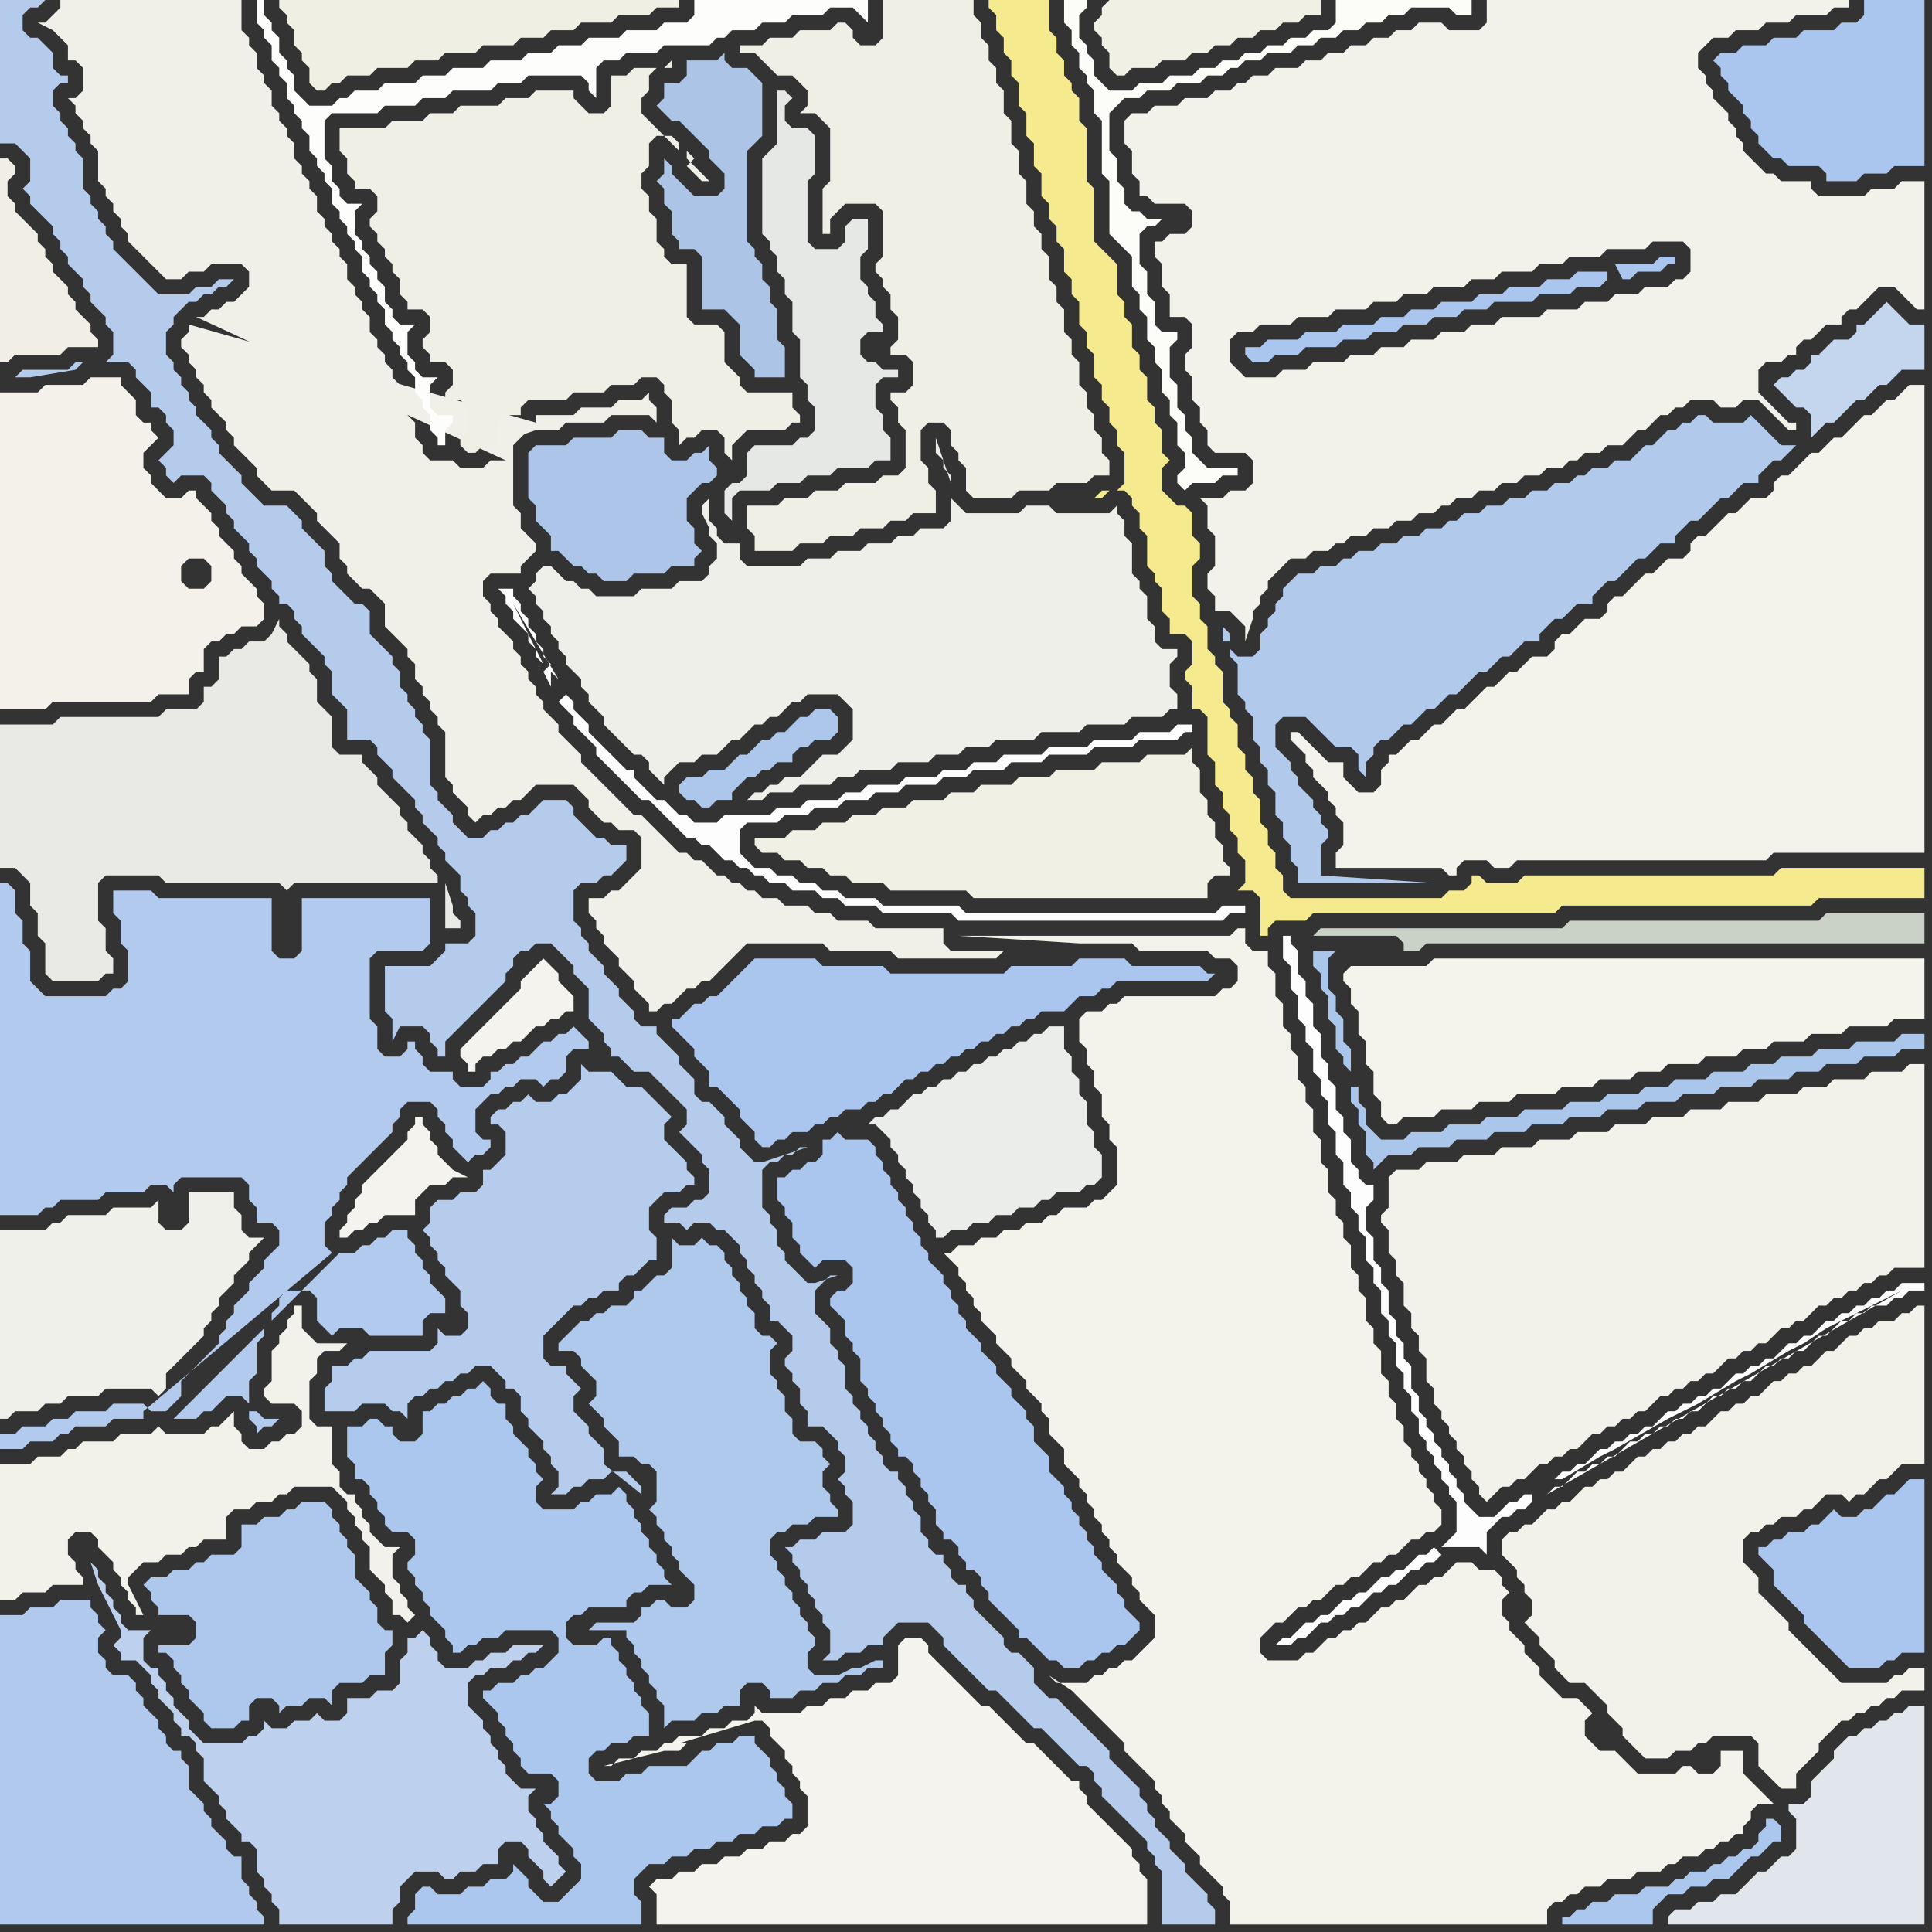 <svg width="256" height="256" xmlns="http://www.w3.org/2000/svg"><rect width="100%" height="100%" fill="#333333" stroke="none"/><script> 
var tempColor;
function hoverPath(evt){
obj = evt.target;
tempColor = obj.getAttribute("fill");
obj.setAttribute("fill","red");
//alert(tempColor);
//obj.setAttribute("stroke","red");}
function recoverPath(evt){
obj = evt.target;
obj.setAttribute("fill", tempColor);
//obj.setAttribute("stroke", tempColor);
}</script><path onmouseover="hoverPath(evt)" onmouseout="recoverPath(evt)" fill="rgb(243,241,234)" d="M  0,64l 0,30 6,0 1,-1 13,0 1,-1 4,0 0,-2 1,-1 1,0 0,-3 1,-1 1,0 1,-1 1,0 1,-1 2,0 1,-1 0,-2 -1,-1 0,-1 -1,-1 -1,-1 0,-1 -1,-1 0,-1 -1,-1 -1,-1 0,-1 -1,-1 0,-1 -1,-1 -1,-1 0,-1 -1,0 -1,1 -2,0 -1,-1 -1,-1 0,-1 -1,-1 0,-2 1,-1 1,-1 -1,-1 0,-1 -1,0 -1,-1 0,-2 -1,-1 -1,-1 0,-1 -4,0 -1,1 -5,0 -1,1 -5,0 0,12 27,10 1,1 0,2 -1,1 -2,0 -1,-1 0,-2 1,-1 2,0 -27,-10Z"/>
<path onmouseover="hoverPath(evt)" onmouseout="recoverPath(evt)" fill="rgb(172,198,236)" d="M  91,103l 0,0 -1,1 0,1 1,1 1,0 1,1 1,0 1,-1 2,0 0,-1 1,-1 1,-1 1,0 1,-1 1,0 1,-1 2,0 0,-1 1,-1 1,0 1,-1 2,0 1,-1 0,-2 -1,-1 -2,0 -1,1 -1,0 -1,1 -1,1 -1,0 -1,1 -1,0 -1,1 -1,1 -1,0 -1,1 -1,1 -2,0 -1,1Z"/>
<path onmouseover="hoverPath(evt)" onmouseout="recoverPath(evt)" fill="rgb(241,240,228)" d="M  104,111l -4,0 0,1 1,1 2,0 1,1 2,0 1,1 2,0 1,1 2,0 1,1 4,0 1,1 10,0 1,1 31,0 0,-2 1,-1 2,0 0,-1 -1,-1 0,-2 -1,-1 0,-2 -1,-1 0,-2 -1,-1 0,-3 -1,-1 0,-2 -1,1 -5,0 -1,1 -5,0 -1,1 -5,0 -1,1 -4,0 -1,1 -4,0 -1,1 -3,0 -1,1 -4,0 -1,1 -3,0 -1,1 -3,0 -1,1 -3,0 -1,1 -3,0 -1,1Z"/>
<path onmouseover="hoverPath(evt)" onmouseout="recoverPath(evt)" fill="rgb(170,198,238)" d="M  227,8l 0,0 1,1 0,1 1,1 0,1 1,1 1,1 0,1 1,1 0,1 1,1 0,1 1,1 1,1 1,0 1,1 4,0 1,1 0,1 4,0 1,-1 3,0 1,-1 4,0 0,-22 -8,0 0,2 -1,1 -2,0 -1,1 -4,0 -1,1 -3,0 -1,1 -3,0 -1,1 -2,0 -1,1Z"/>
<path onmouseover="hoverPath(evt)" onmouseout="recoverPath(evt)" fill="rgb(244,243,237)" d="M  70,129l 0,0 -1,1 0,1 -1,1 -1,1 -1,1 -1,1 -1,1 -1,1 -1,1 -1,1 0,1 1,1 0,1 1,0 0,-1 1,-1 1,0 1,-1 1,0 1,-1 1,0 1,-1 1,-1 1,0 1,-1 1,0 1,-1 1,0 0,-2 -1,-1 0,0 -1,-1 0,-1 -1,-1 -1,-1 -2,2Z"/>
<path onmouseover="hoverPath(evt)" onmouseout="recoverPath(evt)" fill="rgb(245,235,142)" d="M  133,0l -2,0 0,1 1,1 0,2 1,1 0,2 1,1 0,2 1,1 0,3 1,1 0,3 1,1 0,3 1,1 0,3 1,1 0,2 1,1 0,2 1,1 0,3 1,1 0,2 1,1 0,3 1,1 0,2 1,1 0,3 1,1 0,2 1,1 0,2 1,1 0,2 1,1 0,4 -1,1 1,0 1,1 0,1 1,1 0,2 1,1 0,4 1,1 0,1 1,1 0,3 1,1 0,2 2,0 1,1 0,3 -1,1 0,1 1,1 0,3 1,0 1,1 0,5 1,1 0,3 1,1 0,2 1,1 0,2 1,1 0,2 1,1 0,3 -1,1 2,0 1,1 0,5 1,0 0,-1 1,-1 4,0 1,-1 32,0 1,-1 33,0 1,-1 14,0 0,-4 -19,0 -1,1 -33,0 -1,1 -4,0 -1,-1 -1,0 0,1 -1,1 -2,0 -1,1 -20,0 -1,-1 0,-2 -1,-1 0,-2 -1,-1 0,-2 -1,-1 0,-3 -1,-1 0,-2 -1,-1 0,-2 -1,-1 0,-3 -1,-1 0,-1 -1,-1 0,-4 -1,-1 0,-1 -1,-1 0,-3 -1,-1 0,-2 -1,-1 0,-4 1,-1 0,-2 -1,-1 0,-3 -1,-1 -1,0 -1,-1 -1,-1 0,-3 1,-1 -1,-1 0,-3 -1,-1 0,-2 -1,-1 0,-3 -1,-1 0,-2 -1,-1 0,-3 -1,-1 0,-2 -1,-1 0,-4 -1,-1 -1,-1 -1,-1 0,-7 -1,-1 0,-7 -1,-1 0,-3 -1,-1 0,-1 -1,-1 0,-2 -1,-1 0,-2 -1,-1 0,-4 -6,0 14,65 -1,0 -1,1 1,0 1,-1 -14,-65Z"/>
<path onmouseover="hoverPath(evt)" onmouseout="recoverPath(evt)" fill="rgb(241,240,228)" d="M  146,1l 0,1 -1,1 0,1 1,1 0,1 1,1 0,2 1,1 1,0 1,-1 3,0 1,-1 3,0 1,-1 2,0 1,-1 2,0 1,-1 2,0 1,-1 2,0 1,-1 2,0 1,-1 2,0 0,-2 -28,0 -1,1Z"/>
<path onmouseover="hoverPath(evt)" onmouseout="recoverPath(evt)" fill="rgb(244,243,236)" d="M  178,129l 0,1 1,1 0,2 1,1 0,3 1,1 0,3 1,1 0,3 1,1 0,2 1,1 1,0 1,-1 4,0 1,-1 4,0 1,-1 4,0 1,-1 5,0 1,-1 4,0 1,-1 4,0 1,-1 3,0 1,-1 4,0 1,-1 4,0 1,-1 3,0 1,-1 4,0 1,-1 4,0 1,-1 5,0 1,-1 4,0 0,-8 -65,0 -1,1 -10,0 -1,1Z"/>
<path onmouseover="hoverPath(evt)" onmouseout="recoverPath(evt)" fill="rgb(174,200,237)" d="M  24,218l -3,0 0,1 1,0 1,1 0,1 1,1 0,1 1,1 0,1 1,1 1,1 0,1 1,1 3,0 1,-1 1,0 0,-2 1,-1 2,0 1,1 0,1 1,-1 2,0 1,-1 2,0 1,1 0,-2 1,-1 3,0 1,-1 2,0 0,-3 1,-1 0,-2 -1,0 -1,-1 0,-2 -1,-1 0,-1 -1,-1 -1,-1 0,-3 -1,-1 0,-1 -1,-1 0,-1 -1,-1 0,-1 -1,-1 -3,0 -1,1 -1,0 -1,1 -2,0 -1,1 -2,0 0,3 -1,1 -3,0 -1,1 -1,0 -1,1 -2,0 -1,1 -2,0 -1,1 1,1 0,1 1,1 0,1 4,0 1,1 0,2 -1,1Z"/>
<path onmouseover="hoverPath(evt)" onmouseout="recoverPath(evt)" fill="rgb(244,243,237)" d="M  86,250l 0,0 1,1 0,4 65,0 0,-6 -1,-1 0,-1 -1,-1 0,-1 -1,-1 -1,-1 -1,-1 -1,-1 -1,-1 -1,-1 0,-1 -1,-1 0,-1 -1,0 -1,-1 -1,-1 -1,-1 -1,-1 -1,-1 -1,0 -1,-1 -1,-1 -1,-1 -1,-1 -1,-1 -1,0 -1,-1 -1,-1 -1,-1 -1,-1 -1,-1 -1,-1 -1,-1 0,-1 -1,-1 -2,0 -1,1 0,4 -1,1 -2,0 -1,1 -2,0 -1,1 -2,0 -1,1 -2,0 -1,1 -5,0 -1,-1 0,1 -1,1 -2,0 -1,1 -2,0 -1,1 -3,0 -1,1 -1,0 -1,1 -2,0 -1,1 -2,0 -1,1 -1,0 8,-2 2,0 1,-1 -1,0 10,-3 1,0 1,1 0,1 1,1 1,1 0,1 1,1 0,1 1,1 0,1 1,1 0,4 -1,1 -1,0 -1,1 -2,0 -1,1 -2,0 -1,1 -2,0 -1,1 -2,0 -1,1 -2,0 -1,1 -2,0 -1,1Z"/>
<path onmouseover="hoverPath(evt)" onmouseout="recoverPath(evt)" fill="rgb(240,239,230)" d="M  115,6l -1,0 -1,-1 0,-1 -1,-1 -1,0 -1,1 -4,0 -1,1 -3,0 -1,1 -3,0 0,1 2,0 1,1 1,1 1,1 2,0 1,1 1,1 0,2 -1,1 2,0 1,1 1,1 0,7 -1,1 0,6 1,0 0,-2 1,-1 1,-1 4,0 1,1 0,6 -1,1 0,1 1,1 0,1 1,1 0,2 1,1 0,3 -1,1 0,1 2,0 1,1 0,3 -1,1 -2,0 0,1 1,1 0,2 1,1 0,5 -1,1 -2,0 -1,1 -4,0 -1,1 -3,0 -1,1 -3,0 -1,1 -4,0 0,3 1,1 0,2 5,0 1,-1 3,0 1,-1 3,0 1,-1 3,0 1,-1 2,0 1,-1 3,0 0,-3 -1,-1 0,-2 -1,-1 0,-4 1,-1 2,0 1,1 0,2 1,1 0,1 1,1 0,3 1,1 5,0 1,-1 4,0 1,-1 4,0 1,-1 2,0 0,-2 -1,-1 0,-2 -1,-1 0,-2 -1,-1 0,-2 -1,-1 0,-3 -1,-1 0,-2 -1,-1 0,-3 -1,-1 0,-2 -1,-1 0,-3 -1,-1 0,-2 -1,-1 0,-2 -1,-1 0,-3 -1,-1 0,-3 -1,-1 0,-3 -1,-1 0,-3 -1,-1 0,-2 -1,-1 0,-2 -1,-1 0,-2 -1,-1 0,-2 -12,0 0,5 -1,1 -1,0 2,40 0,0 -2,-40Z"/>
<path onmouseover="hoverPath(evt)" onmouseout="recoverPath(evt)" fill="rgb(240,240,232)" d="M  25,43l 0,1 -1,1 0,1 1,1 0,1 1,1 0,1 1,1 0,1 1,1 0,1 1,1 1,1 0,1 1,1 0,1 1,1 1,1 1,1 0,1 1,1 1,1 3,0 1,1 1,1 1,1 0,1 1,1 1,1 1,1 0,2 1,1 0,1 1,1 1,1 1,0 1,1 1,1 0,3 1,1 1,1 1,1 0,1 1,1 0,2 1,1 0,1 1,1 0,1 1,1 0,1 1,1 0,6 1,1 0,1 1,1 1,1 0,1 1,1 1,-1 1,0 1,-1 1,0 1,-1 1,0 1,-1 1,-1 5,0 1,1 1,1 0,1 1,1 1,1 1,0 1,1 2,0 1,1 0,4 -1,1 -1,1 -1,1 -1,0 -1,1 -2,0 0,2 1,1 0,1 1,1 0,1 1,1 1,1 0,1 1,1 1,1 0,1 1,1 1,1 0,1 1,0 1,-1 1,0 2,-2 1,0 1,-1 1,0 1,-1 1,-1 1,-1 1,-1 1,-1 10,0 1,1 8,0 1,1 13,0 1,-1 -7,0 -1,-1 0,-2 -9,0 -1,-1 -4,0 -1,-1 -2,0 -1,-1 -3,0 -1,-1 -2,0 -1,-1 -1,0 -1,-1 -1,0 -1,-1 -1,0 -1,-1 -1,-1 -1,0 -1,-1 -1,0 -1,-1 -1,-1 -1,-1 -1,-1 -1,-1 -1,0 -1,-1 -1,-1 -1,-1 -1,-1 -1,-1 -1,-1 -1,-1 0,-1 -1,-1 -1,-1 -1,-1 0,-1 -1,-1 -1,-1 0,-1 -1,-1 0,-1 -1,-1 0,-1 -1,-1 0,-1 -1,-1 0,-1 -1,-1 -1,-1 0,-1 -1,-1 0,-1 -1,-1 0,-2 1,-1 4,0 0,-1 1,-1 1,-1 0,-1 -1,-1 0,0 -1,-1 0,-2 -1,-1 0,-8 1,-1 1,-1 -2,0 0,1 3,-1 3,0 1,-1 5,0 1,-1 5,0 1,1 0,-2 -1,-1 0,-1 -1,1 -3,0 -1,1 -4,0 -1,1 -5,0 0,1 -46,-13 42,18 -2,0 -1,1 -3,0 -1,-1 -3,0 -1,-1 0,-1 -1,-1 0,-2 -1,-1 0,-1 -1,-1 0,-2 -1,-1 0,-1 -1,-1 0,-1 -1,-1 0,-1 -1,-1 0,-2 -1,-1 0,-1 -1,-1 0,-1 -1,-1 0,-2 -1,-1 0,-1 -1,-1 0,-1 -1,-1 0,-1 -1,-1 0,-2 -1,-1 0,-1 -1,-1 0,-1 -1,-1 0,-2 -1,-1 0,-1 -1,-1 0,-1 -1,-1 0,-2 -1,-1 0,-1 -1,-1 0,-2 -1,-1 0,-1 -1,-1 0,-4 -24,0 0,1 -1,1 -1,1 -1,0 2,1 0,0 1,1 1,1 0,2 1,0 1,1 0,3 -1,1 -1,0 1,1 0,1 1,1 0,1 1,1 0,1 1,1 0,4 1,1 0,1 1,1 0,1 1,1 0,1 1,1 0,1 1,1 1,1 1,1 1,1 1,1 2,0 1,-1 2,0 1,-1 4,0 1,1 0,2 -1,1 -1,1 -1,0 -1,1 -1,0 -1,1 -1,0 41,19 -42,-18Z"/>
<path onmouseover="hoverPath(evt)" onmouseout="recoverPath(evt)" fill="rgb(240,239,227)" d="M  38,3l 0,0 1,1 0,2 1,1 0,1 1,1 0,2 1,1 1,0 1,-1 1,0 1,-1 3,0 1,-1 4,0 1,-1 3,0 1,-1 4,0 1,-1 4,0 1,-1 3,0 1,-1 3,0 1,-1 4,0 1,-1 4,0 1,-1 3,0 0,-1 -53,0 0,1 1,1Z"/>
<path onmouseover="hoverPath(evt)" onmouseout="recoverPath(evt)" fill="rgb(240,239,230)" d="M  45,19l 0,1 1,1 0,2 1,1 0,1 2,0 1,1 0,2 -1,1 0,1 1,1 0,1 1,1 0,1 1,1 0,1 1,1 0,2 1,1 0,1 2,0 1,1 0,2 -1,1 0,1 1,1 0,1 2,0 1,1 0,2 -1,1 0,1 2,0 1,1 0,3 -1,1 0,1 1,1 1,0 1,-1 2,0 0,-3 1,-1 2,0 0,-1 1,-1 5,0 1,-1 4,0 1,-1 3,0 1,-1 2,0 1,1 0,1 1,1 0,3 1,1 0,2 1,-1 1,0 1,-1 2,0 1,1 0,2 1,1 0,-2 1,-1 1,-1 5,0 1,-1 1,0 0,-1 -1,-1 0,-2 -6,0 -1,-1 0,-1 -1,-1 -1,-1 0,-4 -1,-1 -3,0 -1,-1 0,-7 -2,0 -1,-1 0,-1 -1,-1 0,-3 -1,-1 0,-2 -1,-1 0,-2 1,-1 0,-3 1,-1 2,0 1,1 0,1 1,1 0,-1 1,1 -1,1 2,2 1,0 -1,-1 -1,-1 -5,-5 0,0 -1,-1 -1,-1 0,-2 1,-1 0,-2 1,-1 -3,0 -1,1 -2,0 0,4 -1,1 -2,0 -1,-1 -1,-1 0,-1 -5,0 -1,1 -3,0 -1,1 -5,0 -1,1 -3,0 -1,1 -4,0 -1,1 -6,0 0,2 43,-10 1,0 0,-1 -1,1 -43,10Z"/>
<path onmouseover="hoverPath(evt)" onmouseout="recoverPath(evt)" fill="rgb(253,253,252)" d="M  78,11l 0,1 1,1 0,-4 1,-1 2,0 1,-1 4,0 1,-1 6,0 1,-1 1,0 1,-1 3,0 1,-1 3,0 1,-1 4,0 1,-1 3,0 1,1 1,1 0,-3 -23,0 0,2 -1,1 -3,0 -1,1 -4,0 -1,1 -4,0 -1,1 -3,0 -1,1 -3,0 -1,1 -4,0 -1,1 -4,0 -1,1 -3,0 -1,1 -4,0 -1,1 -3,0 -1,1 -1,0 -1,1 -3,0 -1,-1 -1,-1 0,-2 -1,-1 0,-1 -1,-1 0,-2 -1,-1 0,-1 -1,-1 0,-2 -1,0 0,3 1,1 0,1 1,1 0,2 1,1 0,1 1,1 0,2 1,1 0,1 1,1 0,1 1,1 0,2 1,1 0,1 1,1 0,1 1,1 0,2 1,1 0,1 1,1 0,1 1,1 0,1 1,1 0,2 1,1 0,1 1,1 0,1 1,1 0,2 1,1 0,1 1,1 0,1 1,1 0,1 1,1 0,2 1,1 0,1 1,1 0,2 1,1 0,1 1,0 0,-2 1,-1 0,-1 -2,0 -1,-1 0,-3 1,-1 -2,0 -1,-1 0,-1 -1,-1 0,-3 1,-1 -2,0 -1,-1 0,-1 -1,-1 0,-2 -1,-1 0,-1 -1,-1 0,-1 -1,-1 0,-1 -1,-1 0,-3 1,-1 -2,0 -1,-1 0,-1 -1,-1 0,-2 -1,-1 0,-5 1,-1 6,0 1,-1 4,0 1,-1 3,0 1,-1 5,0 1,-1 3,0 1,-1 7,0 1,1Z"/>
<path onmouseover="hoverPath(evt)" onmouseout="recoverPath(evt)" fill="rgb(243,242,234)" d="M  203,202l -1,0 -1,1 -1,0 -1,1 0,2 1,1 0,0 1,1 0,1 1,1 0,1 1,1 0,2 -1,1 1,1 1,1 0,1 1,1 1,1 0,1 1,1 1,1 2,0 1,1 1,1 1,1 0,1 1,1 1,1 0,1 1,1 1,1 1,1 3,0 1,-1 2,0 1,-1 1,0 1,-1 5,0 1,1 0,3 1,1 1,1 1,1 2,0 0,-2 1,-1 1,-1 1,-1 0,-1 2,-2 1,-1 1,0 1,-1 1,0 1,-1 1,0 1,-1 1,0 1,-1 3,0 0,-3 -2,0 -1,1 -1,0 -1,1 -6,0 -1,-1 -1,-1 -1,-1 -1,-1 -1,-1 -1,-1 -1,-1 0,-1 -1,-1 -1,-1 -1,-1 -1,-1 0,-2 -1,-1 -1,-1 0,-3 1,-1 1,0 1,-1 1,0 1,-1 2,0 1,-1 1,0 1,-1 1,-1 2,0 1,1 1,-1 1,0 1,-1 1,-1 1,0 1,-1 1,-1 3,0 0,-21 -1,0 -1,1 -1,0 -1,1 -2,0 -1,1 -1,0 -1,1 -1,0 -2,2 -1,0 -1,1 -1,1 -1,0 -1,1 -1,0 -1,1 -1,0 -2,2 -1,0 -1,1 -1,0 -1,1 -1,0 -1,1 -1,1 -1,0 -1,1 -1,0 -1,1 -1,0 -1,1 -1,0 -1,1 -1,0 -1,1 -1,1 -1,0 -1,1 -1,0 -1,1 -1,0 -1,1 -1,1 -1,0 -1,1 -1,0 -1,1 -1,1Z"/>
<path onmouseover="hoverPath(evt)" onmouseout="recoverPath(evt)" fill="rgb(196,213,238)" d="M  235,51l 0,0 1,1 1,1 1,1 1,0 1,1 0,3 1,-1 1,-1 1,0 1,-1 1,-1 1,-1 1,0 1,-1 1,-1 1,0 1,-1 1,-1 3,0 0,-6 -2,0 -1,-1 -1,-1 -1,-1 -1,1 0,0 -1,1 -1,1 -1,0 0,1 -1,1 -2,0 -1,1 -1,1 -1,0 0,1 -1,1 -1,0 -1,1 -1,0 -1,1Z"/>
<path onmouseover="hoverPath(evt)" onmouseout="recoverPath(evt)" fill="rgb(233,234,229)" d="M  19,95l -11,0 -1,1 -7,0 0,19 2,0 1,1 1,1 0,3 1,1 0,3 1,1 0,4 1,1 6,0 1,-1 1,0 0,-2 -1,-1 0,-3 -1,-1 0,-5 1,-1 7,0 1,1 15,0 1,1 0,0 1,-1 19,0 0,-1 -1,-1 0,-1 -1,-1 0,-1 -1,-1 -1,-1 0,-1 -1,-1 0,-1 -1,-1 -1,-1 -1,-1 0,-1 -1,-1 -1,-1 0,-1 -3,0 -1,-1 0,-4 -1,-1 -1,-1 0,-3 -1,-1 0,-1 -2,-2 -1,-1 0,-1 -1,-1 0,-1 -1,2 -1,1 -2,0 -1,1 -1,0 -1,1 -1,0 0,3 -1,1 -1,0 0,2 -1,1 -4,0 -1,1 -2,0 40,22 0,6 2,0 0,-1 -1,-1 0,-1 -1,-3 -40,-22Z"/>
<path onmouseover="hoverPath(evt)" onmouseout="recoverPath(evt)" fill="rgb(180,203,236)" d="M  53,90l 0,-1 -1,-1 0,-1 -1,-1 -1,-1 -1,-1 0,-3 -1,-1 -1,0 -1,-1 -1,-1 -1,-1 0,-1 -1,-1 0,-2 -1,-1 -1,-1 -1,-1 0,-1 -1,-1 -1,-1 -3,0 -1,-1 -1,-1 -1,-1 0,-1 -1,-1 -1,-1 -1,-1 0,-1 -1,-1 0,-1 -1,-1 -1,-1 0,-1 -1,-1 0,-1 -1,-1 0,-1 -1,-1 0,-1 -1,-1 0,-3 1,-1 0,-1 1,-1 1,-1 1,0 1,-1 1,0 1,-1 1,0 1,-1 -2,0 -1,1 -2,0 -1,1 -4,0 -1,-1 -1,-1 -1,-1 -1,-1 -1,-1 -1,-1 0,-1 -1,-1 0,-1 -1,-1 0,-1 -1,-1 0,-1 -1,-1 0,-4 -1,-1 0,-1 -1,-1 0,-1 -1,-1 0,-1 -1,-1 0,-2 1,-1 1,0 0,-1 -1,0 -1,-1 0,-2 -1,-1 -1,-1 -1,0 -1,-1 0,-2 1,-1 1,0 1,-1 -6,0 0,19 2,0 1,1 1,1 0,3 -1,1 1,1 0,1 1,1 1,1 1,1 0,1 1,1 0,1 1,1 0,1 1,1 1,1 0,1 1,1 0,1 1,1 1,1 0,1 1,1 0,3 -1,1 3,0 1,1 0,1 1,1 1,1 0,2 1,0 1,1 0,1 1,1 0,2 -1,1 -1,1 1,1 0,1 1,1 1,-1 3,0 1,1 0,1 1,1 1,1 0,1 1,1 0,1 1,1 1,1 0,1 1,1 0,1 1,1 1,1 0,1 1,1 0,1 1,0 1,1 0,1 1,1 0,1 1,1 1,1 1,1 0,1 1,1 0,3 1,1 1,1 0,4 3,0 1,1 0,1 1,1 1,1 0,1 1,1 1,1 1,1 0,1 1,1 0,1 1,1 1,1 0,1 1,1 0,1 1,1 1,1 0,2 1,1 0,1 1,1 0,3 -1,1 -3,0 0,1 -1,1 -1,1 -6,0 0,6 1,1 0,3 1,-2 3,0 1,1 0,1 1,1 0,1 1,0 0,-2 1,-1 1,-1 1,-1 1,-1 1,-1 1,-1 1,-1 1,-1 0,-1 1,-1 0,-1 1,-1 1,0 1,-1 2,0 1,1 1,1 1,1 0,1 1,1 1,1 0,4 1,1 1,1 0,1 1,1 0,1 1,0 1,1 1,1 2,0 1,1 1,1 1,1 1,1 1,1 0,2 -1,1 1,1 0,0 1,1 1,1 0,1 1,1 0,3 -1,1 -1,0 -1,1 -2,0 -1,1 0,1 2,0 1,1 1,-1 2,0 1,1 1,0 1,1 1,1 0,1 1,1 0,1 1,1 0,1 1,1 0,1 1,1 0,2 1,0 1,1 1,1 0,2 -1,1 0,1 1,1 0,1 1,1 0,2 1,1 0,2 2,0 1,1 1,1 0,1 1,1 0,2 -1,1 1,1 0,1 1,1 0,3 -1,1 -3,0 -1,1 -2,0 -1,1 -1,0 1,1 0,1 1,1 0,1 1,1 0,1 1,1 0,1 1,1 0,1 1,1 0,3 -1,1 2,0 1,-1 2,0 1,-1 2,0 0,-1 2,-2 4,0 1,1 1,1 0,1 1,1 1,1 1,1 1,1 1,1 1,1 1,0 1,1 1,1 1,1 1,1 1,1 1,0 1,1 1,1 1,1 1,1 1,1 1,0 1,1 0,1 1,1 0,1 1,1 1,1 1,1 1,1 1,1 1,1 0,1 1,1 0,1 1,1 0,7 7,0 0,-2 -1,-1 0,-1 -1,-1 -1,-1 -1,-1 0,-1 -1,-1 -1,-1 0,-1 -1,-1 -1,-1 0,-1 -1,-1 0,-1 -1,-1 0,-1 -1,-1 -1,-1 -1,-1 -1,-1 0,-1 -1,-1 -1,-1 -1,-1 -1,-1 -1,-1 -1,-1 -1,-1 -1,0 -1,-1 -1,-1 0,-2 -1,-1 -1,-1 -1,0 -1,-1 0,-1 -1,-1 -1,-1 -1,-1 -1,-1 0,-1 -1,-1 0,-1 -1,0 -1,-1 0,-1 -1,-1 0,-1 -1,0 -1,-1 0,-1 -1,-1 0,-2 -1,-1 0,-1 -1,-1 0,-1 -1,-1 0,-1 -1,0 -1,-1 0,-1 -1,-1 0,-1 -1,-1 0,-1 -1,-1 0,-1 -1,-1 0,-1 -1,-1 0,-3 -1,-1 0,-1 -1,-1 0,-2 -1,-1 -1,-1 0,-3 1,-1 1,-1 1,0 -3,1 -1,0 -1,-1 -1,-1 -1,-1 0,-1 -1,-1 0,-2 -1,-1 0,-1 -1,-1 0,-5 1,-1 1,0 1,-1 1,0 1,-1 1,0 -6,2 -1,0 -1,-1 -1,-1 0,-1 -1,-1 -1,-1 0,-1 -1,-1 -1,-1 -1,0 -1,-1 0,-2 -1,-1 -1,-1 0,-1 -1,-1 -1,-1 -1,-1 0,-1 -2,0 -1,-1 0,-1 -1,-1 -1,-1 0,-1 -1,-1 -1,-1 0,-1 -1,-1 -1,-1 0,-1 -1,-1 0,-1 -1,-1 0,-4 1,-1 2,0 1,-1 1,0 1,-1 1,-1 0,-2 -2,0 -1,-1 -1,0 -1,-1 -1,-1 -1,-1 0,-1 -1,-1 -3,0 -1,1 0,0 -1,1 -1,0 -1,1 -1,0 -1,1 -1,0 -1,1 -2,0 -1,-1 -1,-1 0,-1 -1,-1 -1,-1 0,-1 -1,-1 0,-6 -1,-1 0,-1 -1,-1 0,-1 -1,-1 0,-1 -1,-1 0,-1 -42,-42 -1,0 -1,1 -6,0 -1,1 2,0 6,-1 1,-1 42,42Z"/>
<path onmouseover="hoverPath(evt)" onmouseout="recoverPath(evt)" fill="rgb(172,197,232)" d="M  72,59l -1,0 -1,1 0,6 1,1 0,2 1,1 1,1 0,2 1,0 1,1 1,1 1,0 1,1 1,0 1,1 3,0 1,-1 4,0 1,-1 3,0 0,-1 1,-1 -1,-1 0,-2 -1,-1 0,-3 1,-1 1,-1 1,0 1,-1 0,-1 -1,-1 0,-2 -1,1 -1,0 -1,1 -2,0 -1,-1 0,-2 -2,0 -1,-1 -3,0 -1,1 -5,0 -1,1Z"/>
<path onmouseover="hoverPath(evt)" onmouseout="recoverPath(evt)" fill="rgb(230,232,229)" d="M  99,60l 0,3 -1,1 -1,0 -1,1 0,3 1,1 0,-3 1,-1 4,0 1,-1 3,0 1,-1 3,0 1,-1 4,0 1,-1 2,0 0,-3 -1,-1 0,-2 -1,-1 0,-3 1,-1 2,0 0,-1 -2,0 -1,-1 -1,0 -1,-1 0,-2 1,-1 2,0 0,-1 -1,-1 0,-2 -1,-1 0,-1 -1,-1 0,-3 1,-1 0,-4 -2,0 -1,1 0,2 -1,1 -3,0 -1,-1 0,-8 1,-1 0,-5 -1,-1 -2,0 -1,-1 0,-2 1,-1 -1,-1 -1,0 0,7 -1,1 -1,1 0,10 1,1 0,1 1,1 0,2 1,1 0,2 1,1 0,4 1,1 0,5 1,1 0,2 1,1 0,3 -1,1 -1,0 -1,1 -5,0 -1,1Z"/>
<path onmouseover="hoverPath(evt)" onmouseout="recoverPath(evt)" fill="rgb(170,198,238)" d="M  110,172l 0,1 1,1 1,1 0,2 1,1 0,1 1,1 0,3 1,1 0,1 1,1 0,1 1,1 0,1 1,1 0,1 1,1 0,1 1,0 1,1 0,1 1,1 0,1 1,1 0,1 1,1 0,2 1,1 0,1 1,0 1,1 0,1 1,1 0,1 1,0 1,1 0,1 1,1 0,1 1,1 1,1 1,1 1,1 0,1 1,0 1,1 1,1 1,1 1,0 1,1 2,0 1,-1 1,0 1,-1 1,0 1,-1 1,0 1,-1 1,-1 0,-1 -1,-1 0,0 -1,-1 0,-1 -1,-1 0,-1 -1,-1 -1,-1 0,-1 -1,-1 0,-1 -1,-1 0,-1 -1,-1 0,-1 -1,-1 0,-1 -1,-1 0,-1 -1,-1 -1,-1 0,-2 -1,-1 -1,-1 0,-2 -1,-1 0,-1 -1,-1 -1,-1 0,-1 -1,-1 -1,-1 0,-1 -1,-1 -1,-1 0,-1 -1,-1 -1,-1 0,-1 -1,-1 0,-1 -1,-1 0,-1 -1,-1 0,-1 -1,-1 -1,-1 0,-1 -1,-1 0,-1 -1,-1 0,-1 -1,-1 0,-1 -1,-1 0,-1 -1,-1 0,-1 -1,-1 0,-1 -1,-1 0,-1 -1,-1 -3,0 -1,-1 -1,1 -1,0 0,2 -1,1 -1,0 -1,1 -1,0 -1,1 -1,0 0,3 1,1 0,1 1,1 0,2 1,1 0,1 1,1 1,1 1,-1 3,0 1,1 0,2 -1,1 -1,0 -1,1Z"/>
<path onmouseover="hoverPath(evt)" onmouseout="recoverPath(evt)" fill="rgb(235,237,234)" d="M  117,148l -1,0 -1,1 1,0 1,1 0,0 1,1 0,1 1,1 0,1 1,1 0,1 1,1 0,1 1,1 0,1 1,1 0,1 1,1 0,1 1,0 1,-1 2,0 1,-1 2,0 1,-1 2,0 1,-1 2,0 1,-1 1,0 1,-1 3,0 1,-1 1,0 1,-1 0,-3 -1,-1 0,-2 -1,-1 0,-3 -1,-1 0,-2 -1,-1 0,-2 -1,-1 0,-3 -2,0 -1,1 -1,0 -1,1 -1,0 -1,1 -1,0 -1,1 -1,0 -1,1 -1,0 -1,1 -1,0 -1,1 -1,0 -1,1 -1,0 -1,1 -1,0 -1,1 -1,1 -1,0 -1,1Z"/>
<path onmouseover="hoverPath(evt)" onmouseout="recoverPath(evt)" fill="rgb(242,242,234)" d="M  160,68l 0,2 1,1 0,4 -1,1 0,2 1,1 0,2 2,0 1,1 1,1 0,2 1,-3 0,-1 1,-1 0,-1 1,-1 0,-1 1,-1 1,-1 1,-1 2,0 1,-1 2,0 1,-1 1,0 1,-1 2,0 1,-1 2,0 1,-1 2,0 1,-1 2,0 1,-1 1,0 1,-1 2,0 1,-1 2,0 1,-1 2,0 1,-1 2,0 1,-1 2,0 1,-1 1,0 1,-1 2,0 1,-1 2,0 1,-1 1,-1 1,0 1,-1 1,-1 1,0 1,-1 1,0 1,-1 3,0 1,1 2,0 1,-1 2,0 1,1 1,1 1,1 1,1 1,0 0,-1 -1,0 -1,-1 -1,-1 -1,-1 -1,-1 0,-3 1,-1 2,0 1,-1 1,0 0,-1 1,-1 1,0 1,-1 1,-1 2,0 0,-1 1,-1 1,0 1,-1 1,-1 1,-1 2,0 1,1 1,1 1,1 1,0 0,-17 -3,0 -1,1 -3,0 -1,1 -6,0 -1,-1 0,-1 -4,0 -1,-1 -1,0 -1,-1 -1,-1 -1,-1 0,-1 -1,-1 0,-1 -1,-1 0,-1 -1,-1 -1,-1 0,-1 -1,-1 0,-1 -1,-1 0,-2 1,-1 1,-1 2,0 1,-1 3,0 1,-1 3,0 1,-1 4,0 1,-1 2,0 0,-1 -48,0 0,3 -1,1 -4,0 -1,-1 -3,0 -1,1 -2,0 -1,1 -2,0 -1,1 -2,0 -1,1 -2,0 -1,1 -2,0 -1,1 -3,0 -1,1 -2,0 -1,1 -1,0 -1,1 -2,0 -1,1 -3,0 -1,1 -3,0 -1,1 -2,0 -1,1 0,3 1,1 0,3 1,1 0,2 1,0 1,1 4,0 1,1 0,2 -1,1 -2,0 -1,1 -1,0 0,2 1,1 0,3 1,1 0,3 2,0 1,1 0,3 -1,1 0,2 1,1 0,3 1,1 0,2 1,1 0,2 1,1 4,0 1,1 0,3 -1,1 -2,0 -1,1 -3,0 1,1 0,1 4,-19 -1,-1 0,-3 1,-1 2,0 1,-1 4,0 1,-1 4,0 1,-1 4,0 1,-1 3,0 1,-1 3,0 1,-1 4,0 1,-1 3,0 1,-1 4,0 1,-1 3,0 1,-1 4,0 1,-1 5,0 1,-1 4,0 1,1 0,3 -1,1 -1,0 -1,1 -3,0 -1,1 -3,0 -1,1 -3,0 -1,1 -4,0 -1,1 -5,0 -1,1 -3,0 -1,1 -3,0 -1,1 -3,0 -1,1 -3,0 -1,1 -3,0 -1,1 -4,0 -1,1 -3,0 -1,1 -4,0 -1,-1 -4,19Z"/>
<path onmouseover="hoverPath(evt)" onmouseout="recoverPath(evt)" fill="rgb(244,243,235)" d="M  186,99l -1,1 -1,0 0,1 -1,1 0,2 -1,1 -2,0 -1,-1 -1,-1 0,-2 -2,0 -1,-1 -1,-1 -1,-1 -1,-1 -1,0 0,1 1,1 0,0 1,1 0,1 1,1 0,1 1,1 1,1 0,1 1,1 0,1 1,1 0,3 -1,1 0,2 14,0 1,1 1,0 0,-1 1,-1 3,0 1,1 2,0 1,-1 33,0 1,-1 20,0 0,-62 -2,0 -1,1 0,0 -1,1 -1,0 -1,1 -1,1 -1,0 -3,3 -1,0 -2,2 -1,0 -1,1 -1,1 -1,1 -1,0 -1,1 0,1 -1,1 -2,0 -1,1 -1,1 -1,0 -1,1 -1,1 -1,1 -1,0 -1,1 0,1 -1,1 -2,0 -1,1 -1,1 -1,0 -1,1 -1,1 -1,1 -1,0 -1,1 0,1 -1,1 -2,0 -1,1 -1,1 -1,0 -1,1 0,1 -1,1 -2,0 -1,1 -1,1 -1,0 -1,1 -1,1 -1,0 -1,1 -1,1 -1,1 -1,0 -1,1 -1,1 -1,0 -1,1 -1,1 -1,0 -1,1Z"/>
<path onmouseover="hoverPath(evt)" onmouseout="recoverPath(evt)" fill="rgb(202,209,198)" d="M  192,123l -17,0 -1,1 11,0 1,1 0,1 2,0 1,-1 66,0 0,-4 -13,0 -1,1 -33,0 -1,1Z"/>
<path onmouseover="hoverPath(evt)" onmouseout="recoverPath(evt)" fill="rgb(170,198,238)" d="M  213,36l -4,0 -1,1 -3,0 -1,1 -4,0 -1,1 -3,0 -1,1 -4,0 -1,1 -3,0 -1,1 -3,0 -1,1 -4,0 -1,1 -4,0 -1,1 -4,0 -1,1 -2,0 0,1 1,1 2,0 1,-1 3,0 1,-1 4,0 1,-1 3,0 1,-1 3,0 1,-1 3,0 1,-1 3,0 1,-1 3,0 1,-1 5,0 1,-1 4,0 1,-1 3,0 1,-1 0,-1 1,-1 1,2 1,0 1,-1 3,0 1,-1 1,0 0,-1 -2,0 -1,1 -5,0 -1,1Z"/>
<path onmouseover="hoverPath(evt)" onmouseout="recoverPath(evt)" fill="rgb(240,240,235)" d="M  27,176l 0,0 1,-1 0,-1 1,-1 0,-1 1,-1 1,-1 0,-1 1,-1 1,-1 0,-1 1,-1 1,-1 -2,0 -1,-1 0,-2 -1,-1 0,-2 -6,0 0,4 -1,1 -2,0 -1,-1 0,-3 -1,1 -5,0 -1,1 -5,0 -1,1 -1,0 -1,1 -6,0 0,25 1,0 1,-1 3,0 1,-1 2,0 1,-1 4,0 1,-1 6,0 1,1 1,-1 0,-2 1,-1 1,-1 1,-1 1,-1 1,-1Z"/>
<path onmouseover="hoverPath(evt)" onmouseout="recoverPath(evt)" fill="rgb(189,209,238)" d="M  47,225l -1,0 0,2 -1,1 -2,0 -1,-1 -1,1 -2,0 -1,1 -2,0 -1,-1 0,1 -1,1 -1,0 -1,1 -5,0 -1,-1 -1,-1 0,-1 -1,-1 -1,-1 0,-1 -1,-1 0,-1 -1,-1 0,-1 -1,0 -1,-1 0,-3 1,-1 -3,0 -1,-1 0,-1 -1,-1 0,-1 -1,-1 0,-1 -1,-1 0,-1 -1,-1 1,3 1,2 2,4 0,1 -1,1 1,1 0,1 2,0 1,1 1,1 0,1 1,1 0,1 1,1 1,1 0,1 1,1 0,1 1,0 1,1 0,1 1,1 0,3 1,1 1,1 0,1 1,1 0,1 1,1 1,1 0,1 1,0 1,1 0,3 1,1 0,1 1,1 0,1 1,1 0,2 15,0 0,-2 1,-1 0,-2 1,-1 1,-1 3,0 1,1 1,0 1,-1 2,0 1,-1 2,0 0,-2 1,-1 2,0 1,1 0,1 1,1 1,1 0,1 1,1 1,-1 0,0 1,-1 -1,-1 0,-1 -1,-1 -1,-1 0,-1 -1,-1 0,-1 -1,-1 0,-2 1,-1 -2,0 -1,-1 -1,-1 0,-1 -1,-1 0,-1 -1,-1 0,-1 -1,-1 0,-1 -1,-1 -1,-1 0,-3 1,-1 1,0 1,-1 2,0 1,-1 1,0 1,-1 1,0 1,-1 -4,0 -1,1 -2,0 -1,1 -1,0 -1,1 -3,0 -1,-1 0,-1 -1,-1 0,-1 -1,-1 -1,1 -1,0 0,2 -1,1 0,3 -1,1 -2,0 -1,1Z"/>
<path onmouseover="hoverPath(evt)" onmouseout="recoverPath(evt)" fill="rgb(181,204,237)" d="M  64,157l 0,0 -1,1 -2,0 -1,1 -2,0 -1,1 0,2 -1,1 1,1 0,1 1,1 0,1 1,1 0,1 1,1 1,1 0,2 1,1 0,2 -1,1 -2,0 -1,-1 0,2 -1,1 -8,0 -1,1 -1,0 -1,1 -2,0 0,2 -1,1 0,3 4,0 1,-1 3,0 1,1 1,0 1,1 0,-2 1,-1 1,0 1,-1 1,0 1,-1 1,0 1,-1 1,0 1,-1 2,0 1,1 1,1 0,1 1,0 1,1 0,2 1,1 0,1 1,1 1,1 0,1 1,1 0,1 1,1 0,2 -1,1 2,0 1,-1 1,0 1,-1 2,0 1,-1 2,0 1,1 1,1 0,1 -5,-4 0,-2 -1,-1 -1,-1 0,-1 -1,-1 -1,-1 0,-2 1,-1 -1,-1 -1,-1 0,-1 -2,0 -1,-1 0,-3 1,-1 1,-1 1,-1 1,-1 1,0 1,-1 1,0 1,-1 2,0 0,-1 1,-1 1,0 1,-1 1,-1 1,0 0,-3 -1,-1 0,-3 1,-1 1,-1 2,0 1,-1 1,0 0,-1 -1,-1 0,-1 -1,-1 -1,-1 -1,-1 0,-2 1,-1 -1,-1 -1,-1 -1,-1 -1,-1 -2,0 -1,-1 -1,-1 -3,0 -1,-1 0,2 -1,1 -1,1 -1,0 -1,1 -2,0 -1,-1 -1,1 -1,0 -1,1 -1,0 -1,1 0,1 1,0 1,1 0,3 -1,1 -1,1 -1,0Z"/>
<path onmouseover="hoverPath(evt)" onmouseout="recoverPath(evt)" fill="rgb(253,253,253)" d="M  74,93l 0,0 1,1 1,1 0,1 1,1 1,1 1,1 0,1 1,1 1,1 1,1 1,1 1,1 1,1 1,0 1,1 1,1 1,1 1,1 1,1 1,0 1,1 1,0 1,1 1,1 1,0 1,1 1,0 1,1 1,0 1,1 2,0 1,1 3,0 1,1 2,0 1,1 4,0 1,1 9,0 1,1 35,0 1,-1 2,0 0,-1 -3,0 -1,1 -33,0 -1,-1 -10,0 -1,-1 -4,0 -1,-1 -2,0 -1,-1 -2,0 -1,-1 -2,0 -1,-1 -2,0 -1,-1 -1,-1 0,-3 1,-1 4,0 1,-1 3,0 1,-1 3,0 1,-1 3,0 1,-1 3,0 1,-1 4,0 1,-1 3,0 1,-1 4,0 1,-1 4,0 1,-1 5,0 1,-1 5,0 1,-1 5,0 1,-1 1,0 0,-1 -2,0 -1,1 -4,0 -1,1 -5,0 -1,1 -5,0 -1,1 -5,0 -1,1 -3,0 -1,1 -3,0 -1,1 -4,0 -1,1 -4,0 -1,1 -2,0 -1,1 -4,0 -1,1 -3,0 -1,1 -6,0 -1,1 -3,0 -1,-1 -1,0 -1,-1 -1,-1 -1,0 -1,-1 -1,-1 -1,-1 0,-1 -1,0 -1,-1 -1,-1 -1,-1 -1,-1 -1,-1 0,-1 -1,-1 -1,-1 0,-1 -1,-1 -1,1 0,-3 -1,-1 0,2 -1,-2 1,-1 0,0 -1,-1 0,-1 -1,-1 0,-1 -1,-1 0,-1 -1,-1 0,-1 -1,-1 0,-1 -2,0 1,1 0,1 1,1 0,1 1,1 1,1 0,1 1,1 0,1 1,1 -3,-6 0,0 -1,-2 6,10Z"/>
<path onmouseover="hoverPath(evt)" onmouseout="recoverPath(evt)" fill="rgb(172,197,231)" d="M  93,37l 0,4 3,0 1,1 1,1 0,4 1,1 1,1 0,1 4,0 0,-4 -1,-1 0,-4 -1,-1 0,-2 -1,-1 0,-2 -1,-1 0,-1 -1,-1 0,-12 1,-1 1,-1 0,-7 -1,-1 -1,-1 -2,0 -1,-1 0,-1 -1,1 -4,0 0,2 -1,1 -2,0 0,2 -1,1 1,1 0,0 1,1 1,0 1,1 1,1 1,1 1,1 0,1 1,1 1,1 0,2 -1,1 -3,0 -1,-1 -1,-1 -1,-1 0,-1 -1,-1 0,2 -1,1 1,1 0,2 1,1 0,3 1,1 0,1 2,0 1,1Z"/>
<path onmouseover="hoverPath(evt)" onmouseout="recoverPath(evt)" fill="rgb(252,252,249)" d="M  154,29l -2,0 -1,-1 -1,0 -1,-1 0,-2 -1,-1 0,-3 -1,-1 0,-5 1,-1 1,-1 2,0 1,-1 3,0 1,-1 3,0 1,-1 2,0 1,-1 1,0 1,-1 2,0 1,-1 3,0 1,-1 2,0 1,-1 2,0 1,-1 2,0 1,-1 2,0 1,-1 2,0 1,-1 5,0 1,1 2,0 0,-2 -18,0 0,3 -1,1 -2,0 -1,1 -2,0 -1,1 -2,0 -1,1 -2,0 -1,1 -2,0 -1,1 -2,0 -1,1 -3,0 -1,1 -3,0 -1,1 -3,0 -1,-1 -1,-1 0,-2 -1,-1 0,-1 -1,-1 0,-3 1,-1 0,-1 -3,0 0,3 1,1 0,2 1,1 0,2 1,1 0,1 1,1 0,3 1,1 0,7 1,1 0,7 1,1 1,1 1,1 0,4 1,1 0,2 1,1 0,3 1,1 0,2 1,1 0,3 1,1 0,2 1,1 0,3 1,1 0,2 -1,1 0,1 1,1 1,-1 3,0 1,-1 2,0 0,-1 -4,0 -1,-1 -1,-1 0,-2 -1,-1 0,-2 -1,-1 0,-3 -1,-1 0,-4 1,-1 0,-1 -2,0 -1,-1 0,-3 -1,-1 0,-3 -1,-1 0,-4 1,-1 1,0 1,-1Z"/>
<path onmouseover="hoverPath(evt)" onmouseout="recoverPath(evt)" fill="rgb(177,202,236)" d="M  171,77l 0,0 -1,1 0,1 -1,1 0,1 -1,1 0,1 -1,1 0,2 -1,1 -2,0 -1,-1 0,1 1,1 0,4 1,1 0,1 1,1 0,3 1,1 0,2 1,1 0,2 1,1 0,3 1,1 0,2 1,1 0,2 1,1 0,2 18,0 -15,-1 0,-4 1,-1 0,-1 -1,-1 0,-1 -1,-1 0,-1 -1,-1 -1,-1 0,-1 -1,-1 0,-1 -1,-1 -1,-1 0,-3 1,-1 3,0 1,1 1,1 1,1 1,1 2,0 1,1 0,2 1,1 0,-2 1,-1 0,-1 1,-1 1,0 1,-1 1,-1 1,0 1,-1 1,-1 1,0 1,-1 1,-1 1,0 1,-1 2,-2 1,0 1,-1 1,-1 1,0 1,-1 1,-1 2,0 0,-1 1,-1 1,-1 1,0 1,-1 1,-1 2,0 0,-1 1,-1 1,-1 1,0 1,-1 1,-1 1,-1 1,0 1,-1 1,-1 2,0 0,-1 1,-1 1,-1 1,0 1,-1 2,-2 1,0 1,-1 1,-1 2,0 0,-1 1,-1 1,-1 1,0 1,-1 1,-1 -2,0 -1,-1 -1,-1 -1,-1 -1,-1 -1,1 -4,0 -1,-1 -1,0 -1,1 -1,0 -1,1 -1,0 -1,1 -1,1 -1,0 -1,1 -1,1 -2,0 -1,1 -2,0 -1,1 -1,0 -1,1 -2,0 -1,1 -2,0 -1,1 -2,0 -1,1 -2,0 -1,1 -2,0 -1,1 -1,0 -1,1 -2,0 -1,1 -2,0 -1,1 -2,0 -1,1 -2,0 -1,1 -1,0 -1,1 -2,0 -1,1 -2,0 -1,1 -8,8 0,-1 -1,-1 0,2 1,0 8,-8Z"/>
<path onmouseover="hoverPath(evt)" onmouseout="recoverPath(evt)" fill="rgb(176,201,237)" d="M  0,230l 0,25 35,0 0,-1 -1,-1 0,-1 -1,-1 0,-1 -1,-1 0,-3 -1,0 -1,-1 0,-1 -1,-1 -1,-1 0,-1 -1,-1 0,-1 -1,-1 -1,-1 0,-3 -1,-1 0,-1 -1,0 -1,-1 0,-1 -1,-1 0,-1 -2,-2 0,-1 -1,-1 0,-1 -1,-1 -2,0 -1,-1 0,-1 -1,-1 0,-2 1,-1 -1,-1 0,-1 -1,-1 0,-1 -4,0 -1,1 -3,0 -1,1 -3,0Z"/>
<path onmouseover="hoverPath(evt)" onmouseout="recoverPath(evt)" fill="rgb(242,242,235)" d="M  9,206l 0,-2 1,-1 2,0 1,1 0,1 1,1 1,1 0,1 1,1 0,1 1,1 0,1 1,1 0,1 1,0 -1,-2 -1,-2 0,-1 1,-1 1,-1 2,0 1,-1 2,0 1,-1 1,0 1,-1 3,0 0,-3 1,-1 2,0 1,-1 2,0 1,-1 1,0 1,-1 5,0 1,1 1,1 0,1 1,1 0,1 1,1 0,1 1,1 0,3 1,1 1,1 0,1 1,1 0,2 1,0 1,1 1,-1 0,0 -1,-1 0,-1 -1,-1 0,-1 -1,-1 0,-3 1,-1 -2,0 -1,-1 -1,-1 0,-1 -1,-1 0,-1 -1,-1 0,-1 -1,0 -1,-1 0,-2 -1,-1 0,-5 -2,0 -1,-1 0,-5 1,-1 0,-2 1,-1 2,0 1,-1 -4,0 -1,-1 -1,-1 0,-3 -1,0 0,1 -1,1 0,1 -1,1 0,1 -1,1 0,4 -1,1 0,1 1,1 3,0 1,1 0,2 -1,1 -1,0 -1,1 -1,0 -1,1 -2,0 -1,-1 0,-1 -1,-1 0,-2 -1,1 0,0 -1,1 -1,0 -1,1 -5,0 -1,-1 -1,1 -4,0 -1,1 -4,0 -1,1 -1,0 -1,1 -3,0 -1,1 -4,0 0,18 2,0 1,-1 3,0 1,-1 4,0 0,-1 -1,-1 0,-1 -1,-1Z"/>
<path onmouseover="hoverPath(evt)" onmouseout="recoverPath(evt)" fill="rgb(241,239,229)" d="M  10,46l 3,0 0,-1 -1,-1 0,-1 -1,-1 -1,-1 0,-1 -1,-1 0,-1 -1,-1 -1,-1 0,-1 -1,-1 0,-1 -1,-1 0,-1 -1,-1 -1,-1 -1,-1 0,-1 -1,-1 0,-2 1,-1 0,-1 -1,-1 -1,0 0,27 1,0 1,-1 6,0 1,-1Z"/>
<path onmouseover="hoverPath(evt)" onmouseout="recoverPath(evt)" fill="rgb(244,243,237)" d="M  54,150l 0,1 -1,1 -2,2 -1,1 -1,1 -1,1 0,1 -1,1 0,1 -1,1 0,1 -1,1 0,1 1,0 1,-1 1,0 1,-1 1,0 1,-1 4,0 0,-2 1,-1 1,-1 2,0 1,-1 2,0 -2,-1 0,0 -1,-1 -1,-1 0,-1 -1,-1 0,-1 -1,-1 0,-1 -1,0 0,1 -1,1Z"/>
<path onmouseover="hoverPath(evt)" onmouseout="recoverPath(evt)" fill="rgb(175,201,237)" d="M  87,198l 0,1 -1,1 1,1 0,1 1,1 0,1 1,1 0,1 1,1 0,1 1,1 1,1 0,2 -1,1 -2,0 -1,-1 -1,0 -1,1 -1,0 0,1 -1,1 -5,0 -1,1 5,0 0,1 1,1 0,1 1,1 0,1 1,1 0,1 1,1 0,1 1,1 0,3 1,-1 3,0 1,-1 2,0 1,-1 2,0 0,-2 1,-1 2,0 1,1 0,1 3,0 1,-1 2,0 1,-1 2,0 1,-1 2,0 1,-1 2,0 0,-1 -1,0 -2,1 -1,0 -2,1 -3,0 -1,-1 0,-2 1,-1 0,-1 -1,-1 0,-1 -1,-1 0,-1 -1,-1 0,-1 -1,-1 0,-1 -1,-1 0,-1 -1,-1 0,-2 1,-1 1,0 1,-1 2,0 1,-1 3,0 0,-1 -1,-1 0,-1 -1,-1 0,-2 1,-1 -1,-1 0,-1 -1,-1 -2,0 -1,-1 0,-2 -1,-1 0,-2 -1,-1 0,-1 -1,-1 0,-3 1,-1 -1,-1 -1,0 -1,-1 0,-2 -1,-1 0,-1 -1,-1 0,-1 -1,-1 0,-1 -1,-1 0,-1 -1,-1 -1,0 -1,-1 -1,1 -2,0 -1,-1 0,4 -1,1 -1,0 -2,2 -1,0 0,1 -1,1 -2,0 -1,1 -1,0 -1,1 -1,0 -1,1 -1,1 -1,1 0,1 2,0 1,1 0,1 1,1 1,1 0,2 -1,1 1,1 0,0 1,1 0,1 1,1 1,1 0,2 2,0 1,1 1,0 1,1Z"/>
<path onmouseover="hoverPath(evt)" onmouseout="recoverPath(evt)" fill="rgb(238,239,233)" d="M  107,102l 0,0 -1,1 -2,0 -1,1 -1,0 -1,1 -1,0 -1,1 2,0 1,-1 3,0 1,-1 4,0 1,-1 2,0 1,-1 4,0 1,-1 4,0 1,-1 3,0 1,-1 3,0 1,-1 5,0 1,-1 5,0 1,-1 5,0 1,-1 4,0 1,-1 1,0 0,-2 -1,-1 0,-3 1,-1 0,-1 -2,0 -1,-1 0,-2 -1,-1 0,-3 -1,-1 0,-1 -1,-1 0,-4 -1,-1 0,-2 -1,-1 0,-1 -1,1 -7,0 -1,-1 -3,0 -1,1 -7,0 -1,-1 -1,-1 0,3 -1,1 -3,0 -1,1 -2,0 -1,1 -3,0 -1,1 -3,0 -1,1 -3,0 -1,1 -7,0 -1,-1 0,-2 -2,0 -1,-1 0,-1 -1,-1 0,-3 -1,1 0,1 1,2 0,1 1,1 0,2 -1,1 0,1 -1,1 -3,0 -1,1 -4,0 -1,1 -5,0 -1,-1 -1,0 -1,-1 -1,0 -1,-1 -1,-1 -1,0 -1,1 0,1 -1,1 1,1 0,1 1,1 0,1 1,1 0,1 1,1 0,1 1,1 0,1 1,1 1,1 0,1 1,1 0,1 1,1 1,1 0,1 1,1 1,1 1,1 1,1 1,0 1,1 0,1 1,1 1,1 0,-1 1,-1 0,0 1,-1 2,0 1,-1 2,0 2,-2 1,0 2,-2 1,0 1,-1 1,0 1,-1 1,-1 1,0 1,-1 4,0 1,1 1,1 0,4 -2,2 -2,0 -1,1 -1,1 19,-38 0,-1 -1,-1 0,-1 -1,-1 0,-2 2,6 -19,38Z"/>
<path onmouseover="hoverPath(evt)" onmouseout="recoverPath(evt)" fill="rgb(171,198,235)" d="M  179,142l 0,-3 -1,-1 0,-3 -1,-1 0,-2 -1,-1 0,-4 1,-1 -3,0 0,2 1,1 0,2 1,1 0,3 1,1 0,3 1,1 0,1 1,1 1,2 -1,0 0,2 1,1 0,2 1,1 0,3 1,1 0,1 1,-1 0,0 1,-1 3,0 1,-1 4,0 1,-1 4,0 1,-1 4,0 1,-1 4,0 1,-1 4,0 1,-1 4,0 1,-1 4,0 1,-1 4,0 1,-1 4,0 1,-1 4,0 1,-1 3,0 1,-1 4,0 1,-1 4,0 1,-1 3,0 0,-2 -3,0 -1,1 -5,0 -1,1 -4,0 -1,1 -4,0 -1,1 -3,0 -1,1 -4,0 -1,1 -4,0 -1,1 -3,0 -1,1 -4,0 -1,1 -4,0 -1,1 -5,0 -1,1 -4,0 -1,1 -4,0 -1,1 -4,0 -1,1 -3,0 -2,-2 0,-2 -1,-1 0,-2 -1,-2Z"/>
<path onmouseover="hoverPath(evt)" onmouseout="recoverPath(evt)" fill="rgb(253,253,253)" d="M  203,198l -1,0 -1,1 -1,0 -1,1 -1,1 -2,0 -1,-1 -1,-1 0,-1 -1,-1 0,-1 -1,-1 0,-1 -1,-1 0,-1 -1,-1 0,-1 -1,-1 0,-1 -1,-1 0,-2 -1,-1 0,-3 -1,-1 0,-2 -1,-1 0,-2 -1,-1 0,-3 -1,-1 0,-2 -1,-1 0,-3 -1,-1 0,-3 1,-1 0,-2 -1,0 -1,-1 0,-1 -1,-1 0,-3 -1,-1 0,-2 -1,-1 0,-3 -1,-1 0,-2 -1,-1 0,-3 -1,-1 0,-3 -1,-1 0,-2 -1,-1 0,-3 -1,-1 0,-1 -1,0 0,3 1,1 0,3 1,1 0,3 1,1 0,2 1,1 0,3 1,1 0,2 1,1 0,3 1,1 0,3 1,1 0,3 1,1 0,2 1,1 0,2 1,1 0,3 1,1 0,2 1,1 0,3 1,1 0,2 1,1 0,3 1,1 0,2 1,1 0,2 1,1 0,2 1,1 0,1 1,1 0,1 1,1 0,1 1,1 0,1 1,1 0,4 -1,1 -1,1 5,0 1,1 0,-3 1,-1 1,-1 1,0 1,-1 1,0 1,-1 0,-1 -12,8 -1,-1 0,0 -1,1 -1,0 -1,1 -1,1 -1,0 -1,1 -1,0 -1,1 -1,1 -1,0 -1,1 -1,0 -1,1 -1,1 -1,0 -1,1 -1,0 -1,1 -1,1 -1,0 -1,1 2,0 1,-1 1,0 1,-1 1,-1 1,0 1,-1 1,0 1,-1 1,0 2,-2 1,0 1,-1 1,0 1,-1 1,-1 1,0 1,-1 1,0 1,-1 12,-8 2,0 1,-1 1,0 1,-1 1,-1 1,0 1,-1 1,0 1,-1 1,0 1,-1 1,-1 1,0 1,-1 1,0 1,-1 1,0 1,-1 1,0 1,-1 1,0 1,-1 1,-1 1,0 1,-1 1,0 1,-1 1,0 1,-1 1,-1 1,0 1,-1 1,0 1,-1 1,0 1,-1 1,-1 1,0 1,-1 1,-1 1,0 1,-1 1,0 1,-1 2,0 1,-1 1,0 1,-1 2,0 0,-1 -3,0 -1,1 -1,0 -1,1 -1,0 -1,1 -1,0 -1,1 -1,0 -1,1 -1,0 -1,1 -1,1 -1,0 -1,1 -1,0 -1,1 -1,1 -1,0 -1,1 -1,0 -1,1 -1,0 -1,1 -1,1 -1,0 -1,1 -1,0 -1,1 -1,0 -1,1 -1,0 -1,1 -1,1 -1,0 -1,1 -1,0 -1,1 -1,0 -1,1 -1,0 -2,2 -1,0 -1,1 -1,0 -1,1 1,0 5,-3 2,-1 7,-4 2,-1 2,-1 5,-3 2,-1 5,-3 2,-1 3,-2 8,-4 2,-1 -47,27Z"/>
<path onmouseover="hoverPath(evt)" onmouseout="recoverPath(evt)" fill="rgb(172,199,237)" d="M  208,254l -1,0 0,1 12,0 0,-2 1,-1 1,-1 2,0 1,-1 2,0 1,-1 2,0 1,-1 1,-1 1,-1 1,0 1,-1 1,-1 1,0 0,-2 -1,-1 -1,0 0,1 -1,1 0,1 -1,1 -1,0 -1,1 -1,0 -1,1 -1,0 -1,1 -2,0 -1,1 -1,0 -1,1 -3,0 -1,1 -3,0 -1,1 -2,0 -1,1 -1,0 -1,1Z"/>
<path onmouseover="hoverPath(evt)" onmouseout="recoverPath(evt)" fill="rgb(224,230,235)" d="M  221,254l 0,1 34,0 0,-29 -2,0 -1,1 -1,0 -1,1 -1,0 -1,1 -1,0 -1,1 -1,0 -1,1 -1,1 0,1 -1,1 -2,2 0,2 -1,1 -2,0 0,1 1,1 0,4 -1,1 -1,0 -2,2 -1,0 -1,1 -1,1 -1,1 -2,0 -1,1 -2,0 -1,1 -2,0 -1,1Z"/>
<path onmouseover="hoverPath(evt)" onmouseout="recoverPath(evt)" fill="rgb(178,202,237)" d="M  44,166l 0,0 -1,-1 0,-3 1,-1 0,-1 1,-1 0,-1 1,-1 0,-1 1,-1 3,-3 1,-1 1,-1 0,-1 1,-1 0,-1 1,-1 3,0 1,1 0,1 1,1 0,1 1,1 0,1 1,1 1,1 1,-1 1,0 1,-1 0,-1 -1,0 -1,-1 0,-3 1,-1 1,-1 1,0 1,-1 1,0 1,-1 2,0 1,1 1,-1 1,0 1,-1 0,-2 1,-1 2,0 0,-1 -1,-1 -1,-1 -1,1 -1,0 -1,1 -1,0 -1,1 -1,1 -1,0 -1,1 -1,0 -1,1 -1,0 0,1 -1,1 -3,0 -1,-1 0,-1 -3,0 -1,-1 0,-1 -1,-1 0,-1 -1,0 0,1 -1,1 -2,0 -1,-1 0,-3 -1,-1 0,-8 1,-1 6,0 1,-1 0,-6 -17,0 0,7 -1,1 -2,0 -1,-1 0,-7 -15,0 -1,-1 -5,0 0,3 1,1 0,3 1,1 0,4 -1,1 -1,0 -1,1 -8,0 -1,-1 -1,-1 0,-4 -1,-1 0,-3 -1,-1 0,-3 -1,-1 -1,0 0,44 5,0 1,-1 1,0 1,-1 5,0 1,-1 5,0 1,-1 2,0 1,1 0,-1 1,-1 8,0 1,1 0,2 1,1 0,2 2,0 1,1 0,2 -2,2 0,1 -1,1 -1,1 0,1 -1,1 -1,1 0,1 -1,1 0,1 -1,1 0,1 -1,1 -1,1 -2,2 -1,1 0,2 -1,1 -1,1 -2,0 -1,-1 -4,0 -1,1 -4,0 -1,1 -2,0 -1,1 -3,0 -1,1 -2,0 0,2 3,0 1,-1 3,0 1,-1 1,0 1,-1 4,0 1,-1 4,0 0,-1 25,-21 -21,22 3,0 1,-1 1,0 1,-1 1,-1 2,0 1,1 0,-3 1,-1 0,-4 1,-1 0,-1 1,-1 0,-1 1,-1 0,-1 1,-1 3,0 1,1 0,3 1,1 1,1 1,-1 3,0 1,1 7,0 0,-2 1,-1 2,0 0,-2 -2,-2 0,-1 -1,-1 0,-1 -1,-1 0,-1 -1,-1 0,-1 -2,0 -1,1 -1,0 -1,1 -1,0 -1,1 -2,0 -22,22 21,-22 -11,21 0,1 1,1 0,1 1,-1 1,0 1,-1 -2,0 -1,-1 -1,0 11,-21Z"/>
<path onmouseover="hoverPath(evt)" onmouseout="recoverPath(evt)" fill="rgb(172,199,237)" d="M  54,207l 0,1 1,1 0,1 1,1 0,1 1,1 0,1 1,1 1,1 0,1 1,1 0,1 1,0 1,-1 1,0 1,-1 2,0 1,-1 6,0 1,1 0,2 -1,1 -1,1 -1,0 -1,1 -1,0 -1,1 -2,0 -1,1 -1,0 0,1 1,1 0,0 1,1 0,1 1,1 0,1 1,1 0,1 1,1 0,1 1,1 3,0 1,1 0,2 -1,1 -1,0 1,1 0,1 1,1 0,1 1,1 1,1 0,1 1,1 0,2 -1,1 -1,1 -1,1 -2,0 -1,-1 -1,-1 0,-1 -1,-1 -1,-1 0,1 -1,1 -2,0 -1,1 -2,0 -1,1 -3,0 -1,-1 -1,0 -1,1 0,2 -1,1 0,1 31,0 0,-3 -1,-1 0,-2 1,-1 1,-1 2,0 1,-1 2,0 1,-1 2,0 1,-1 2,0 1,-1 2,0 1,-1 2,0 1,-1 1,0 0,-2 -1,-1 0,-1 -1,-1 0,-1 -1,-1 0,-1 -1,-1 -1,-1 0,-1 -2,0 -1,1 -2,0 -1,1 -1,0 -1,1 -1,1 -5,0 -1,1 -2,0 -1,1 -3,0 -1,-1 0,-2 1,-1 1,0 1,-1 2,0 1,-1 2,0 0,-3 -1,-1 0,-1 -1,-1 0,-1 -1,-1 0,-1 -1,-1 0,-1 -1,-1 0,-1 -1,0 -1,1 -3,0 -1,-1 0,-2 1,-1 1,0 1,-1 5,0 0,-1 1,-1 1,0 1,-1 3,0 -1,-1 0,-1 -1,-1 0,-1 -1,-1 0,-1 -1,-1 0,-1 -1,-1 0,-1 -1,-1 0,-1 -1,-1 -1,1 -2,0 -1,1 -1,0 -1,1 -4,0 -1,-1 0,-2 1,-1 -1,-1 0,-1 -1,-1 0,-1 -1,-1 -1,-1 0,-1 -1,-1 0,-2 -1,0 -1,-1 0,-1 -1,-1 -1,1 -1,0 -1,1 -1,0 -1,1 -1,0 -1,1 -1,0 0,3 -1,1 -2,0 -1,-1 0,-1 -1,0 -1,-1 -1,0 -1,1 -2,0 0,4 1,1 0,2 1,0 1,1 0,1 1,1 0,1 1,1 0,1 1,1 2,0 1,1 0,2 -1,1Z"/>
<path onmouseover="hoverPath(evt)" onmouseout="recoverPath(evt)" fill="rgb(170,198,238)" d="M  90,135l -1,0 0,1 1,1 0,0 1,1 1,1 0,1 1,1 1,1 0,2 1,0 1,1 2,2 0,1 1,1 1,1 0,1 1,1 1,0 1,-1 1,0 1,-1 2,0 1,-1 1,0 1,-1 1,0 1,-1 2,0 1,-1 1,0 1,-1 1,0 1,-1 1,-1 1,0 1,-1 1,0 1,-1 1,0 1,-1 1,0 1,-1 1,0 1,-1 1,0 1,-1 1,0 1,-1 1,0 1,-1 1,0 1,-1 3,0 1,-1 1,-1 2,0 1,-1 1,0 1,-1 12,0 1,-1 -1,0 -1,-1 -9,0 -1,-1 -6,0 -1,1 -8,0 -1,1 -15,0 -1,-1 -8,0 -1,-1 -8,0 -4,4 -1,1 -1,0 -1,1 -1,0 -2,2Z"/>
<path onmouseover="hoverPath(evt)" onmouseout="recoverPath(evt)" fill="rgb(243,242,235)" d="M  144,223l -4,0 -1,-1 3,2 0,0 1,1 1,1 1,1 1,1 1,1 1,1 1,1 0,1 1,1 1,1 1,1 1,1 0,1 1,1 0,1 1,1 0,1 1,1 1,1 0,1 1,1 1,1 0,1 1,1 1,1 1,1 0,1 1,1 0,3 42,0 0,-2 1,-1 1,0 1,-1 1,0 1,-1 2,0 1,-1 3,0 1,-1 3,0 1,-1 1,0 1,-1 2,0 1,-1 1,0 1,-1 1,0 1,-1 1,0 0,-1 1,-1 0,-1 1,-1 2,0 -1,-1 0,0 -1,-1 -1,-1 -1,-1 0,-3 -3,0 0,2 -1,1 -2,0 -1,-1 -1,0 -1,1 -5,0 -1,-1 -1,-1 -1,-1 -2,0 -1,-1 -1,-1 0,-2 1,-1 -1,-1 -1,-1 -2,0 -1,-1 -1,-1 -1,-1 0,-1 -1,-1 -1,-1 0,-1 -1,-1 -1,-1 0,-1 -1,-1 0,-2 1,-1 -1,-1 0,-1 -1,-1 -2,0 -1,-1 -2,0 -1,1 0,0 -1,1 -1,0 -1,1 -1,0 -1,1 -1,1 -1,0 -1,1 -1,0 -1,1 -1,1 -1,0 -1,1 -1,0 -1,1 -1,0 -1,1 -1,1 -1,0 -1,1 -4,0 -1,-1 0,-2 1,-1 1,-1 1,0 1,-1 1,-1 1,0 1,-1 1,0 1,-1 1,-1 1,0 1,-1 1,0 1,-1 1,-1 1,0 1,-1 1,0 1,-1 1,-1 1,0 1,-1 1,0 1,-1 0,-2 -1,-1 0,-1 -1,-1 0,-1 -1,-1 0,-1 -1,-1 0,-1 -1,-1 0,-2 -1,-1 0,-2 -1,-1 0,-2 -1,-1 0,-3 -1,-1 0,-2 -1,-1 0,-3 -1,-1 0,-2 -1,-1 0,-3 -1,-1 0,-2 -1,-1 0,-2 -1,-1 0,-3 -1,-1 0,-3 -1,-1 0,-3 -1,-1 0,-2 -1,-1 0,-3 -1,-1 0,-2 -1,-1 0,-3 -1,-1 0,-3 -1,-1 0,-2 -2,0 -1,-1 0,-2 -1,0 -1,1 -36,0 16,1 7,0 1,1 9,0 1,1 2,0 1,1 0,2 -1,1 -1,0 -1,1 -12,0 -1,1 -1,0 -1,1 -2,0 -1,1 0,3 1,1 0,2 1,1 0,2 1,1 0,3 1,1 0,2 1,1 0,5 -1,1 -1,1 -1,0 -1,1 -3,0 -1,1 -1,0 -1,1 -2,0 -1,1 -2,0 -1,1 -2,0 -1,1 -2,0 -1,1 -1,0 1,1 0,0 1,1 0,1 1,1 0,1 1,1 0,1 1,1 0,1 1,1 1,1 0,1 1,1 1,1 0,1 1,1 1,1 0,1 1,1 1,1 0,1 1,1 0,2 1,1 1,1 0,2 1,1 1,1 0,1 1,1 0,1 1,1 0,1 1,1 0,1 1,1 0,1 1,1 0,1 1,1 1,1 0,1 1,1 0,1 1,1 1,1 0,3 -1,1 -1,1 -1,1 -1,0 -1,1 -1,0 -1,1 -1,0 -1,1Z"/>
<path onmouseover="hoverPath(evt)" onmouseout="recoverPath(evt)" fill="rgb(242,242,234)" d="M  219,186l 0,0 1,-1 1,0 1,-1 1,0 1,-1 1,0 1,-1 1,0 1,-1 1,-1 1,0 1,-1 1,0 1,-1 1,0 1,-1 1,-1 1,0 1,-1 1,0 1,-1 1,-1 1,0 1,-1 1,0 1,-1 1,0 1,-1 1,0 1,-1 1,0 1,-1 4,0 0,-27 -2,0 -1,1 -4,0 -1,1 -4,0 -1,1 -3,0 -1,1 -4,0 -1,1 -4,0 -1,1 -4,0 -1,1 -4,0 -1,1 -4,0 -1,1 -4,0 -1,1 -4,0 -1,1 -4,0 -1,1 -4,0 -1,1 -4,0 -1,1 -3,0 -1,1 0,4 -1,1 0,1 1,1 0,3 1,1 0,2 1,1 0,3 1,1 0,2 1,1 0,2 1,1 0,3 1,1 0,2 1,1 0,1 1,1 0,1 1,1 0,1 1,1 0,1 1,1 0,1 1,1 0,1 1,1 1,-1 0,0 1,-1 1,0 1,-1 1,0 1,-1 1,-1 1,0 1,-1 1,0 1,-1 1,0 1,-1 1,-1 1,0 1,-1 1,0 1,-1 1,0 1,-1 1,0 1,-1Z"/>
<path onmouseover="hoverPath(evt)" onmouseout="recoverPath(evt)" fill="rgb(170,198,238)" d="M  235,208l 0,2 1,1 1,1 1,1 1,1 0,1 1,1 1,1 1,1 1,1 1,1 1,1 4,0 1,-1 1,0 1,-1 3,0 0,-23 -2,0 -1,1 0,0 -1,1 -1,0 -1,1 -1,1 -1,0 -1,1 -2,0 -1,-1 -1,1 -1,1 -1,0 -1,1 -2,0 -1,1 -1,0 -1,1 -1,0 0,1 1,1 1,1Z"/>
</svg>